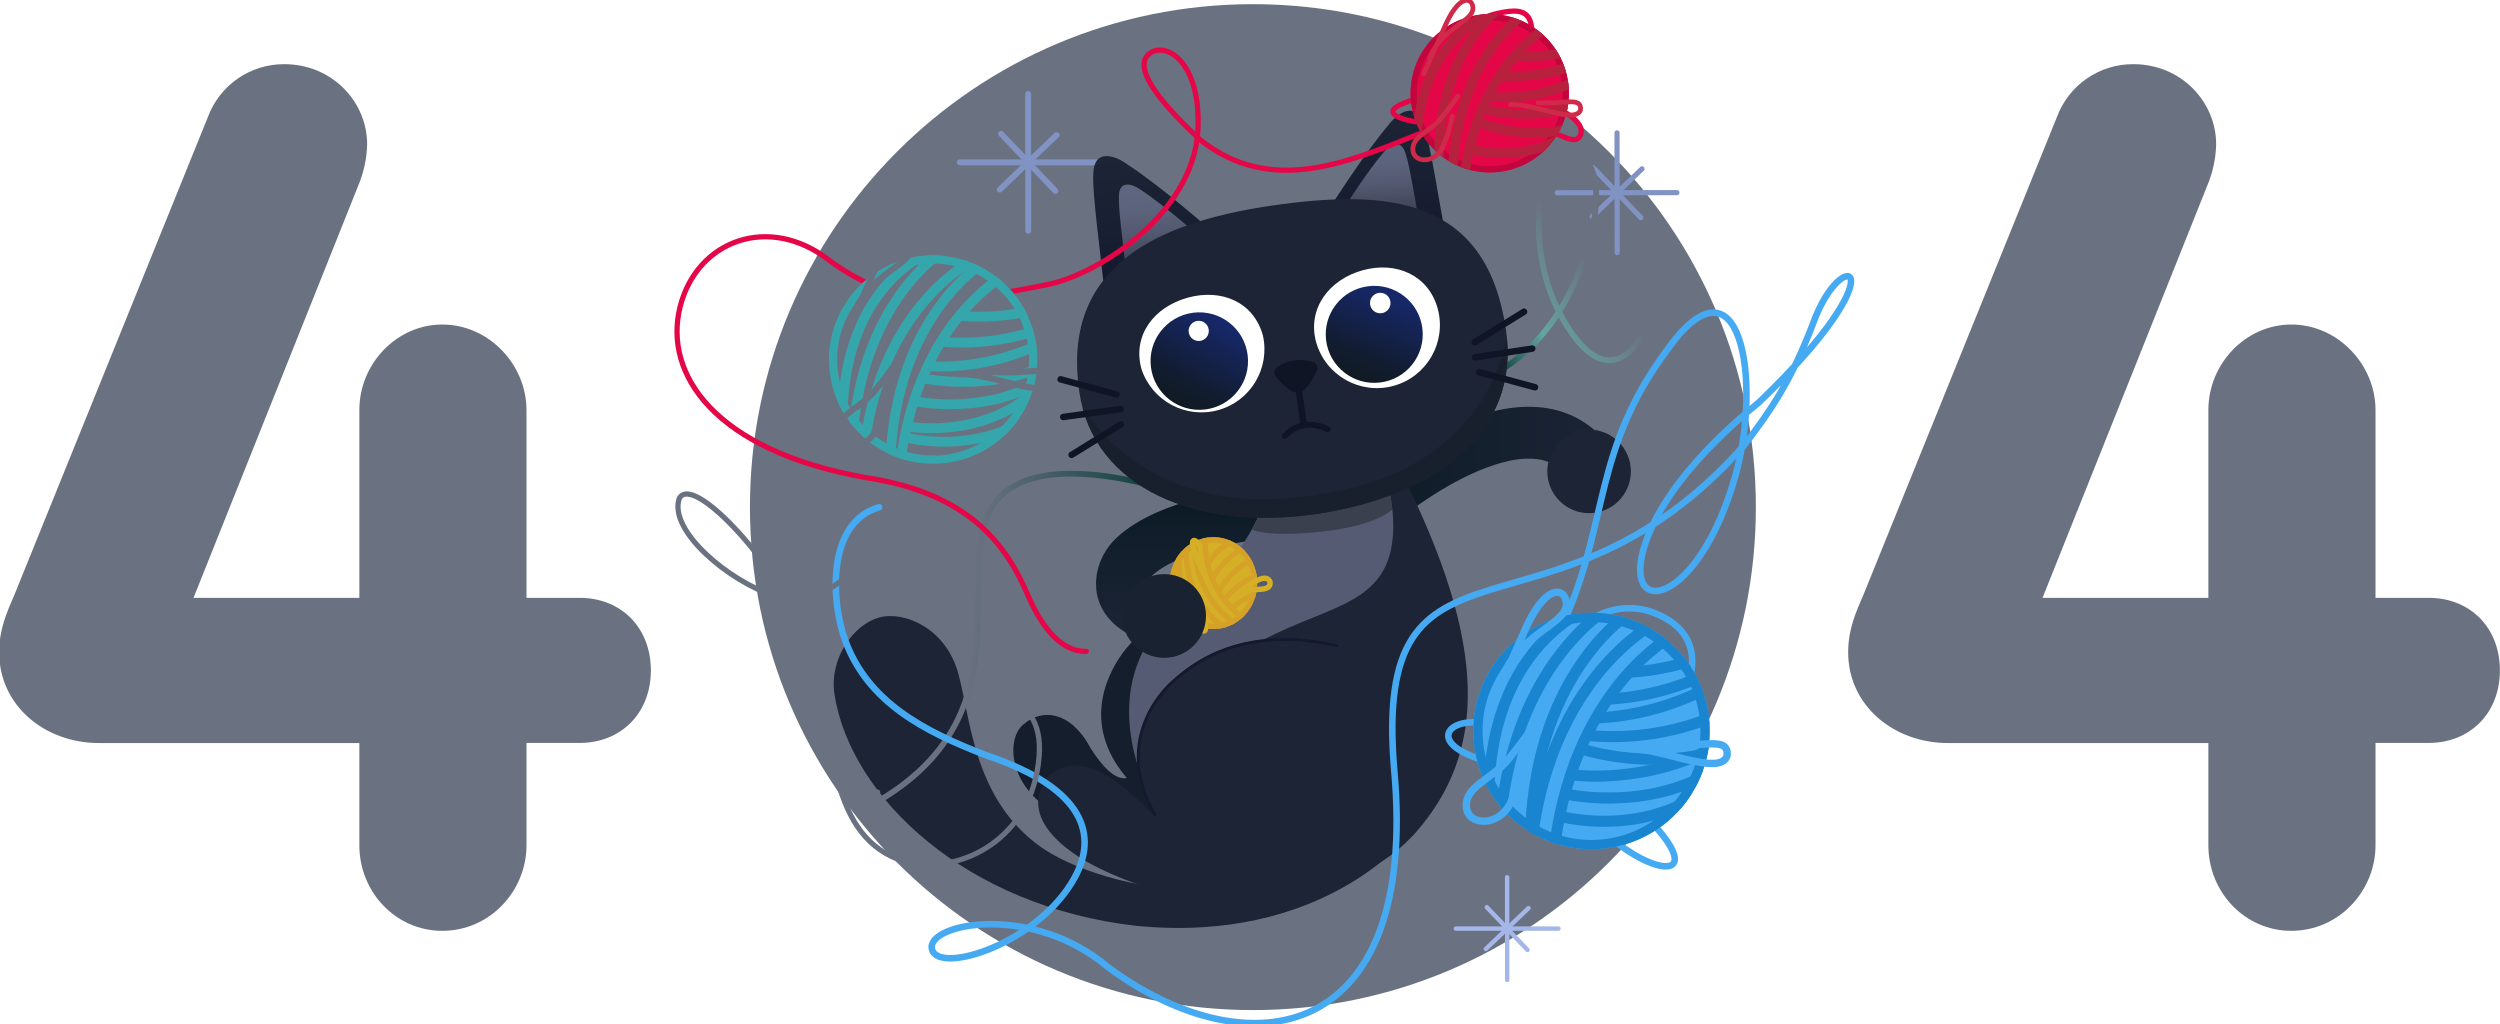 <?xml version="1.0" encoding="UTF-8"?>
<!-- Generated by Pixelmator Pro 3.6 -->
<svg width="952" height="390" viewBox="0 0 952 390" xmlns="http://www.w3.org/2000/svg">
  <g id="Group">
    <path id="Path" fill="#6a7281" stroke="none"
      d="M 668.632 193.112 C 668.632 298.889 582.883 384.638 477.105 384.638 C 371.328 384.638 285.578 298.889 285.578 193.112 C 285.578 87.334 371.328 1.585 477.105 1.585 C 582.883 1.585 668.632 87.334 668.632 193.112 Z" />
  </g>
  <g id="g1">
    <path id="eN8HYslCIaj5" fill="none" stroke="#8193c3" stroke-width="2.245"
      stroke-linecap="round" stroke-linejoin="round" stroke-dasharray="34.83 34.83"
      stroke-dashoffset="0" d="M 391.522 35.758 L 391.522 61.822" />
    <path id="eN8HYslCIaj6" fill="none" stroke="#8193c3" stroke-width="2.245"
      stroke-linecap="round" stroke-linejoin="round" stroke-dasharray="34.83 34.83"
      stroke-dashoffset="0" d="M 365.511 61.826 L 391.575 61.826" />
    <path id="eN8HYslCIaj7" fill="none" stroke="#8193c3" stroke-width="2.245"
      stroke-linecap="round" stroke-linejoin="round" stroke-dasharray="34.83 34.83"
      stroke-dashoffset="0" d="M 417.604 61.826 L 391.54 61.826" />
    <path id="eN8HYslCIaj8" fill="none" stroke="#8193c3" stroke-width="2.245"
      stroke-linecap="round" stroke-linejoin="round" stroke-dasharray="34.83 34.83"
      stroke-dashoffset="0" d="M 391.548 87.87 L 391.548 61.806" />
    <g id="g2">
      <path id="eN8HYslCIaj10" fill="none" stroke="#8193c3" stroke-width="2.245"
        stroke-linecap="round" stroke-linejoin="round" stroke-dasharray="34.83 34.83"
        stroke-dashoffset="0" d="M 401.863 72.671 L 391.519 61.851" />
      <path id="eN8HYslCIaj11" fill="none" stroke="#8193c3" stroke-width="2.245"
        stroke-linecap="round" stroke-linejoin="round" stroke-dasharray="34.83 34.83"
        stroke-dashoffset="0" d="M 381.213 50.961 L 391.557 61.78" />
      <path id="eN8HYslCIaj12" fill="none" stroke="#8193c3" stroke-width="2.245"
        stroke-linecap="round" stroke-linejoin="round" stroke-dasharray="34.83 34.83"
        stroke-dashoffset="0" d="M 380.699 72.186 L 391.518 61.843" />
      <path id="eN8HYslCIaj13" fill="none" stroke="#8193c3" stroke-width="2.245"
        stroke-linecap="round" stroke-linejoin="round" stroke-dasharray="34.83 34.83"
        stroke-dashoffset="0" d="M 402.365 51.439 L 391.546 61.782" />
    </g>
  </g>
  <g id="g3">
    <path id="eN8HYslCIaj15" fill="none" stroke="#8193c3" stroke-width="1.964"
      stroke-linecap="round" stroke-linejoin="round" stroke-dasharray="34.83 34.83"
      stroke-dashoffset="0" d="M 615.83 96.178 L 615.807 73.382" />
    <path id="eN8HYslCIaj16" fill="none" stroke="#8193c3" stroke-width="1.964"
      stroke-linecap="round" stroke-linejoin="round" stroke-dasharray="34.83 34.83"
      stroke-dashoffset="0" d="M 638.557 73.356 L 615.761 73.379" />
    <path id="eN8HYslCIaj17" fill="none" stroke="#8193c3" stroke-width="1.964"
      stroke-linecap="round" stroke-linejoin="round" stroke-dasharray="34.83 34.83"
      stroke-dashoffset="0" d="M 592.995 73.401 L 615.791 73.379" />
    <path id="eN8HYslCIaj18" fill="none" stroke="#8193c3" stroke-width="1.964"
      stroke-linecap="round" stroke-linejoin="round" stroke-dasharray="34.83 34.83"
      stroke-dashoffset="0" d="M 615.762 50.6 L 615.784 73.396" />
    <g id="g4">
      <path id="eN8HYslCIaj20" fill="none" stroke="#8193c3" stroke-width="1.964"
        stroke-linecap="round" stroke-linejoin="round" stroke-dasharray="34.83 34.83"
        stroke-dashoffset="0" d="M 606.754 63.903 L 615.809 73.356" />
      <path id="eN8HYslCIaj21" fill="none" stroke="#8193c3" stroke-width="1.964"
        stroke-linecap="round" stroke-linejoin="round" stroke-dasharray="34.83 34.83"
        stroke-dashoffset="0" d="M 624.832 82.872 L 615.777 73.419" />
      <path id="eN8HYslCIaj22" fill="none" stroke="#8193c3" stroke-width="1.964"
        stroke-linecap="round" stroke-linejoin="round" stroke-dasharray="34.83 34.83"
        stroke-dashoffset="0" d="M 625.264 64.308 L 615.81 73.364" />
      <path id="eN8HYslCIaj23" fill="none" stroke="#8193c3" stroke-width="1.964"
        stroke-linecap="round" stroke-linejoin="round" stroke-dasharray="34.83 34.83"
        stroke-dashoffset="0" d="M 606.333 82.473 L 615.786 73.417" />
    </g>
  </g>
  <g id="g5">
    <path id="eN8HYslCIaj25" fill="none" stroke="#a5b7e8" stroke-width="1.684"
      stroke-linecap="round" stroke-linejoin="round" stroke-dasharray="34.83 34.83"
      stroke-dashoffset="0" d="M 573.909 334.058 L 573.909 353.607" />
    <path id="eN8HYslCIaj26" fill="none" stroke="#a5b7e8" stroke-width="1.684"
      stroke-linecap="round" stroke-linejoin="round" stroke-dasharray="34.83 34.83"
      stroke-dashoffset="0" d="M 554.4 353.61 L 573.949 353.61" />
    <path id="eN8HYslCIaj27" fill="none" stroke="#a5b7e8" stroke-width="1.684"
      stroke-linecap="round" stroke-linejoin="round" stroke-dasharray="34.83 34.83"
      stroke-dashoffset="0" d="M 593.471 353.61 L 573.923 353.61" />
    <path id="eN8HYslCIaj28" fill="none" stroke="#a5b7e8" stroke-width="1.684"
      stroke-linecap="round" stroke-linejoin="round" stroke-dasharray="34.83 34.83"
      stroke-dashoffset="0" d="M 573.929 373.144 L 573.929 353.595" />
    <g id="g6">
      <path id="eN8HYslCIaj30" fill="none" stroke="#a5b7e8" stroke-width="1.684"
        stroke-linecap="round" stroke-linejoin="round" stroke-dasharray="34.83 34.83"
        stroke-dashoffset="0" d="M 581.665 361.744 L 573.907 353.629" />
      <path id="eN8HYslCIaj31" fill="none" stroke="#a5b7e8" stroke-width="1.684"
        stroke-linecap="round" stroke-linejoin="round" stroke-dasharray="34.83 34.83"
        stroke-dashoffset="0" d="M 566.177 345.461 L 573.935 353.575" />
      <path id="eN8HYslCIaj32" fill="none" stroke="#a5b7e8" stroke-width="1.684"
        stroke-linecap="round" stroke-linejoin="round" stroke-dasharray="34.83 34.83"
        stroke-dashoffset="0" d="M 565.792 361.38 L 573.906 353.622" />
      <path id="eN8HYslCIaj33" fill="none" stroke="#a5b7e8" stroke-width="1.684"
        stroke-linecap="round" stroke-linejoin="round" stroke-dasharray="34.83 34.83"
        stroke-dashoffset="0" d="M 582.041 345.819 L 573.927 353.577" />
    </g>
  </g>
  <g id="eN8HYslCIaj34">
    <path id="eN8HYslCIaj35" fill="#1c2435" stroke="none"
      d="M 535.642 318.932 C 535.642 318.932 503.409 359.548 432.717 352.558 C 368.062 345.253 324.019 303.762 317.795 264.584 C 315.624 250.753 325.046 237.873 334.676 235.168 C 344.306 232.463 360.003 239.213 364.784 256.043 C 369.564 272.872 370.422 302.639 394.535 321.195 C 414.721 337.106 481.852 355.13 534.015 313.814 C 535.503 315.817 535.087 316.499 535.642 318.932 Z" />
    <linearGradient id="linearGradient1" x1="443.924" y1="187.653" x2="443.924"
      y2="241.99" gradientUnits="userSpaceOnUse">
      <stop offset="0.01" stop-color="#0a1924" stop-opacity="1" />
      <stop offset="0.41" stop-color="#131f2d" stop-opacity="1" />
      <stop offset="1" stop-color="#1c2435" stop-opacity="1" />
    </linearGradient>
    <path id="eN8HYslCIaj36" fill="none" stroke="url(#linearGradient1)" stroke-width="19.747"
      stroke-linecap="round" stroke-linejoin="round"
      d="M 475.31 196.101 C 475.31 196.101 445.245 199.372 431.819 212.128 C 427.567 215.932 422.42 227.345 435.96 233.554" />
    <linearGradient id="linearGradient2" x1="515.133" y1="178.599" x2="614.284"
      y2="178.599" gradientUnits="userSpaceOnUse">
      <stop offset="0.01" stop-color="#0a1924" stop-opacity="1" />
      <stop offset="0.41" stop-color="#131f2d" stop-opacity="1" />
      <stop offset="1" stop-color="#1c2435" stop-opacity="1" />
    </linearGradient>
    <path id="eN8HYslCIaj37" fill="none" stroke="url(#linearGradient2)" stroke-width="19.747"
      stroke-linecap="round" stroke-linejoin="round"
      d="M 523.58 192.422 C 523.58 192.422 582.096 142.265 605.858 177.064" />
    <path id="eN8HYslCIaj38" fill="#151e2c" stroke="none"
      d="M 487.926 225.655 C 487.926 225.655 450.002 220.85 428.313 247.596 C 422.598 254.979 410.907 275.025 429.1 296.273 C 424.492 297.216 419.368 291.36 415.318 284.917 C 407.599 270.513 396.733 269.92 390.143 275.534 C 383.407 280.197 383.159 298.016 400.459 308.734 C 417.76 319.452 454.949 333.615 504.678 301.976 C 529.526 283.524 536.054 271.709 535.33 253.586 C 534.43 241.672 524.502 229.143 487.926 225.655 Z" />
    <path id="eN8HYslCIaj39" fill="#1c2435" stroke="none"
      d="M 483.059 186.666 C 483.059 186.666 478.934 209.265 453.099 229.89 C 425.476 251.929 426.606 289.623 448.952 314.789 C 459.561 328.031 505.362 353.8 538.745 317.433 C 565.908 286.782 567.268 246.356 533.04 178.702 C 515.29 182.684 506.36 185.339 483.059 186.666 Z" />
    <path id="eN8HYslCIaj40" fill="#555b73" stroke="none"
      d="M 528.199 183.605 C 528.199 183.605 534.287 203.352 526.937 216.922 C 518.446 232.632 496.099 233.521 473.731 247.958 C 459.996 256.076 456.035 267.408 449.76 282.109 C 450.238 300.218 446.78 317.971 434.099 294.223 C 416.346 241.424 461.016 223.307 468.333 214.136 C 481.761 196.704 482.178 186.962 482.178 186.962 Z" />
    <clipPath id="clipPath1">
      <path
        d="M 528.176 183.712 C 528.176 183.712 534.264 203.459 526.914 217.029 C 518.423 232.75 496.076 233.639 473.697 248.076 C 459.962 256.194 456.001 267.515 449.682 282.248 C 445.163 293.833 426.25 287.734 432.645 259.101 C 437.966 237.05 460.732 224.273 468.038 215.102 C 481.466 197.615 482.1 187.003 482.1 187.003 Z" />
    </clipPath>
    <g id="eN8HYslCIaj41" clip-path="url(#clipPath1)">
      <g id="g7">
        <path id="eN8HYslCIaj43" fill="#3b404e" stroke="none"
          d="M 470.57 189.236 L 535.559 184.475 C 535.4 190.719 530.073 201.523 492.982 203.234 C 466.116 204.353 469.802 193.569 470.57 189.236 Z" />
      </g>
    </g>
    <g id="eN8HYslCIaj46">
      <path id="eN8HYslCIaj47" fill="#1c2435" stroke="none"
        d="M 497.03 244.2 C 497.03 244.2 470.745 238.173 448.662 257.245 C 444.131 261.798 423.773 277.556 439.658 310.627 C 437.299 308.282 435.117 306.276 431.112 302.453 C 423.125 295.574 411.003 286.698 400.186 294.796 C 394.185 300.698 390.159 312.919 410.861 326.336 C 426.537 336.484 484.848 360.312 524.912 328.657 C 545.052 312.349 547.909 287.9 540.447 271.905 C 536.769 262.252 526.901 246.818 497.03 244.2 Z" />
      <path id="eN8HYslCIaj48" fill="none" stroke="#14192e" stroke-width="1.088"
        stroke-linecap="round"
        d="M 509.176 245.91 C 509.176 245.91 504.398 244.646 497.072 243.942 C 483.21 242.61 464.268 243.886 447.293 258.93 C 441.283 263.914 424.293 283.1 439.744 310.12" />
    </g>
    <linearGradient id="linearGradient3" x1="368.718" y1="237.241" x2="437.395"
      y2="242.185" gradientUnits="userSpaceOnUse">
      <stop offset="1e-05" stop-color="#6a7281" stop-opacity="1" />
      <stop offset="1" stop-color="#0b3e3b" stop-opacity="1" />
    </linearGradient>
    <path id="eN8HYslCIaj49" fill="none" stroke="url(#linearGradient3)" stroke-width="2.194"
      stroke-linecap="round"
      d="M 334.112 301.73 C 334.112 301.73 317.25 314.357 335.801 304.265 C 395.349 268.062 357.916 210.274 381.744 188.268 C 396.697 174.456 429.388 182.311 441.039 185.481" />
    <linearGradient id="linearGradient4" x1="574.146" y1="146.811" x2="615.622"
      y2="114.944" gradientUnits="userSpaceOnUse">
      <stop offset="1e-05" stop-color="#0b3e3b" stop-opacity="1" />
      <stop offset="0.428" stop-color="#64a6a1" stop-opacity="1" />
      <stop offset="1" stop-color="#6a7281" stop-opacity="1" />
    </linearGradient>
    <path id="eN8HYslCIaj50" fill="none" stroke="url(#linearGradient4)" stroke-width="2.194"
      stroke-linecap="round"
      d="M 562.069 145.132 C 562.069 145.132 593.938 137.157 605.951 89.073 C 614.727 52.015 590.373 50.49 586.566 76.907 C 586.127 79.946 582.76 105.079 599.116 127.645 C 616.592 151.78 629.267 123.024 626.93 119.283" />
    <g id="eN8HYslCIaj51">
      <g id="eN8HYslCIaj52">
        <g id="eN8HYslCIaj53">
          <linearGradient id="linearGradient5" x1="436.8" y1="58.147" x2="441.1"
            y2="103.049" gradientUnits="userSpaceOnUse">
            <stop offset="1e-05" stop-color="#1c2435" stop-opacity="1" />
            <stop offset="0.62" stop-color="#191f32" stop-opacity="1" />
            <stop offset="1" stop-color="#14192e" stop-opacity="1" />
          </linearGradient>
          <path id="path1" fill="url(#linearGradient5)" stroke="none"
            d="M 461.428 87.986 C 461.428 87.986 442.362 71.015 428.397 61.998 C 424.327 59.222 416.559 56.611 416.329 66.122 C 415.912 74.076 418.962 94.964 420.662 112.099 C 440.453 101.315 461.428 87.986 461.428 87.986 Z" />
          <linearGradient id="linearGradient6" x1="439.762" y1="70.028" x2="441.89"
            y2="99.264" gradientUnits="userSpaceOnUse">
            <stop offset="1e-05" stop-color="#5f6680" stop-opacity="1" />
            <stop offset="0.32" stop-color="#5c637c" stop-opacity="1" />
            <stop offset="0.62" stop-color="#535970" stop-opacity="1" />
            <stop offset="0.93" stop-color="#44495d" stop-opacity="1" />
            <stop offset="1" stop-color="#3f4457" stop-opacity="1" />
          </linearGradient>
          <path id="path2" fill="url(#linearGradient6)" stroke="none"
            d="M 455.362 88.831 C 455.362 88.831 442.976 77.861 433.904 71.937 C 431.249 70.138 426.224 68.437 426.082 74.625 C 425.807 79.792 427.782 93.373 428.901 104.508 C 441.737 97.498 455.362 88.831 455.362 88.831 Z" />
        </g>
        <g id="eN8HYslCIaj56">
          <linearGradient id="linearGradient7" x1="533.065" y1="41.801" x2="528.03"
            y2="87.438" gradientUnits="userSpaceOnUse">
            <stop offset="1e-05" stop-color="#1c2435" stop-opacity="1" />
            <stop offset="0.62" stop-color="#191f32" stop-opacity="1" />
            <stop offset="1" stop-color="#14192e" stop-opacity="1" />
          </linearGradient>
          <path id="path3" fill="url(#linearGradient7)" stroke="none"
            d="M 505.124 81.185 C 505.124 81.185 518.551 59.485 529.346 46.847 C 532.462 43.019 539.22 38.301 542.061 47.363 C 544.738 54.867 547.787 75.754 551.035 92.66 C 529.028 87.975 505.124 81.185 505.124 81.185 Z" />
          <linearGradient id="linearGradient8" x1="524.596" y1="54.011" x2="525.88"
            y2="79.759" gradientUnits="userSpaceOnUse">
            <stop offset="1e-05" stop-color="#5f6680" stop-opacity="1" />
            <stop offset="0.32" stop-color="#5c637c" stop-opacity="1" />
            <stop offset="0.62" stop-color="#535970" stop-opacity="1" />
            <stop offset="0.93" stop-color="#44495d" stop-opacity="1" />
            <stop offset="1" stop-color="#3f4457" stop-opacity="1" />
          </linearGradient>
          <path id="path4" fill="url(#linearGradient8)" stroke="none"
            d="M 511.168 80.274 C 511.168 80.274 519.945 66.166 526.911 57.949 C 528.94 55.459 533.296 52.398 535.182 58.29 C 536.916 63.16 538.901 76.742 541.019 87.723 C 526.702 84.684 511.168 80.274 511.168 80.274 Z" />
        </g>
      </g>
      <path id="path5" fill="#1c2435" stroke="none"
        d="M 573.458 125.549 C 579.218 165.043 545.813 189.243 500.955 195.76 C 456.097 202.276 416.395 186.161 410.997 149.223 C 404.163 102.347 439.191 84.882 484.049 78.332 C 528.907 71.783 566.075 75.228 573.458 125.549 Z" />
      <clipPath id="clipPath2">
        <path
          d="M 573.458 125.549 C 579.218 165.043 545.813 189.243 500.955 195.76 C 456.097 202.276 416.395 186.161 410.997 149.223 C 404.163 102.347 439.191 84.882 484.049 78.332 C 528.907 71.783 566.075 75.228 573.458 125.549 Z" />
      </clipPath>
      <g id="g8" clip-path="url(#clipPath2)">
        <g id="g9">
          <path id="eN8HYslCIaj62" fill="#18202d" stroke="none"
            d="M 409.067 149.706 C 409.067 149.706 431.786 200.707 502.765 188.157 C 540.547 182.738 567.852 161.773 574.555 125.385 C 576.267 148.422 577.408 186.391 502.721 199.687 C 458.477 206.719 417.053 199.687 409.067 149.706 Z" />
        </g>
      </g>
      <g id="eN8HYslCIaj65">
        <g id="g10">
          <path id="path6" fill="#ffffff" stroke="none"
            d="M 480.914 127.757 C 483.722 140.258 476.221 152.762 463.87 156.169 C 451.518 159.577 438.667 152.687 434.669 140.515 C 431.144 127.688 439.459 116.888 452.285 113.353 C 465.11 109.818 477.394 114.963 480.914 127.757 Z" />
          <g id="g11">
            <linearGradient id="linearGradient9" x1="464.923" y1="122.229" x2="447.311"
              y2="154.91" gradientUnits="userSpaceOnUse">
              <stop offset="1e-05" stop-color="#17286a" stop-opacity="1" />
              <stop offset="0.7" stop-color="#111c30" stop-opacity="1" />
              <stop offset="1" stop-color="#101a20" stop-opacity="1" />
            </linearGradient>
            <path id="eN8HYslCIaj69" fill="url(#linearGradient9)" stroke="none"
              d="M 475.105 135.203 C 476.374 145.374 469.158 154.648 458.987 155.917 C 448.815 157.187 439.541 149.97 438.272 139.799 C 437.003 129.628 444.219 120.353 454.39 119.084 C 464.562 117.815 473.836 125.031 475.105 135.203 Z" />
            <filter id="filter1" x="0" y="0" width="952" height="390" filterUnits="userSpaceOnUse"
              primitiveUnits="userSpaceOnUse" color-interpolation-filters="sRGB">
              <feGaussianBlur stdDeviation="0" />
            </filter>
            <path id="eN8HYslCIaj71" fill="#ffffff" stroke="none" filter="url(#filter1)"
              d="M 460.285 125.532 C 460.548 127.639 459.053 129.56 456.946 129.823 C 454.84 130.085 452.919 128.591 452.656 126.484 C 452.393 124.377 453.888 122.457 455.994 122.194 C 458.101 121.931 460.022 123.425 460.285 125.532 Z" />
          </g>
        </g>
        <g id="g12">
          <path id="path7" fill="#ffffff" stroke="none"
            d="M 547.516 117.654 C 550.88 130.405 543.331 143.483 530.607 146.949 C 517.884 150.415 504.745 142.972 501.177 130.276 C 497.693 117.438 506.225 106.366 519.019 102.886 C 531.813 99.407 544.08 104.854 547.516 117.654 Z" />
          <g id="g13">
            <linearGradient id="linearGradient10" x1="529.872" y1="111.803" x2="515.5"
              y2="145.828" gradientUnits="userSpaceOnUse">
              <stop offset="1e-05" stop-color="#17286a" stop-opacity="1" />
              <stop offset="0.7" stop-color="#111c30" stop-opacity="1" />
              <stop offset="1" stop-color="#101a20" stop-opacity="1" />
            </linearGradient>
            <path id="eN8HYslCIaj75" fill="url(#linearGradient10)" stroke="none"
              d="M 541.648 125.09 C 542.88 135.216 535.671 144.423 525.545 145.655 C 515.42 146.887 506.213 139.677 504.981 129.552 C 503.749 119.426 510.958 110.219 521.084 108.987 C 531.209 107.755 540.417 114.965 541.648 125.09 Z" />
            <path id="eN8HYslCIaj77" fill="#ffffff" stroke="none"
              d="M 529.476 114.923 C 529.736 117.065 528.212 119.011 526.071 119.272 C 523.93 119.532 521.983 118.008 521.722 115.867 C 521.462 113.726 522.986 111.779 525.127 111.518 C 527.268 111.258 529.215 112.782 529.476 114.923 Z" />
          </g>
        </g>
      </g>
      <g id="eN8HYslCIaj86">
        <path id="eN8HYslCIaj87" fill="none" stroke="#101526" stroke-width="2.271"
          stroke-linecap="round"
          d="M 489.282 165.997 C 489.282 165.997 495.437 158.416 505.551 163.452" />
        <path id="path8" fill="#101526" stroke="none"
          d="M 485.958 143.639 C 485.455 143.109 485.201 142.388 485.262 141.659 C 485.323 140.93 485.692 140.262 486.276 139.822 C 490.336 137.087 495.418 136.348 500.088 137.814 C 500.741 138.087 501.253 138.617 501.503 139.279 C 501.752 139.942 501.716 140.678 501.405 141.314 C 499.967 144.32 497.411 149.092 494.57 149.443 C 492.277 149.684 490.259 148.346 485.958 143.639 Z" />
        <path id="eN8HYslCIaj89" fill="none" stroke="#101526" stroke-width="2.475"
          stroke-linecap="round" stroke-linejoin="round"
          d="M 494.23 146.305 L 496.479 161.74" />
      </g>
      <g id="eN8HYslCIaj90">
        <g id="g14">
          <path id="path9" fill="none" stroke="#101526" stroke-width="2.475"
            stroke-linecap="round" d="M 563.245 141.709 L 584.538 147.468" />
          <path id="path10" fill="none" stroke="#101526" stroke-width="2.475"
            stroke-linecap="round" d="M 580.348 118.704 L 561.577 130.31" />
          <path id="path11" fill="none" stroke="#101526" stroke-width="2.475"
            stroke-linecap="round" d="M 561.665 136.092 L 583.474 132.735" />
        </g>
        <g id="g15">
          <path id="path12" fill="none" stroke="#101526" stroke-width="2.475"
            stroke-linecap="round" d="M 403.878 144.451 L 425.182 150.211" />
          <path id="path13" fill="none" stroke="#101526" stroke-width="2.475"
            stroke-linecap="round" d="M 426.74 155.773 L 404.887 158.789" />
          <path id="path14" fill="none" stroke="#101526" stroke-width="2.475"
            stroke-linecap="round" d="M 426.839 161.598 L 408.079 173.205" />
        </g>
      </g>
    </g>
    <g id="eN8HYslCIaj99">
      <clipPath id="clipPath3">
        <path
          d="M 478.751 222.035 C 478.751 231.692 471.267 239.521 462.036 239.521 C 452.805 239.521 445.322 231.692 445.322 222.035 C 445.322 212.377 452.805 204.548 462.036 204.548 C 471.267 204.548 478.751 212.377 478.751 222.035 Z" />
      </clipPath>
      <g id="g16" clip-path="url(#clipPath3)">
        <g id="g17">
          <path id="path15" fill="#d5b027" stroke="#d5a127" stroke-width="4.127"
            d="M 478.96 222.068 C 478.96 231.725 471.477 239.554 462.246 239.554 C 453.015 239.554 445.532 231.725 445.532 222.068 C 445.532 212.41 453.015 204.581 462.246 204.581 C 471.477 204.581 478.96 212.41 478.96 222.068 Z" />
          <path id="path16" fill="none" stroke="#d5a127" stroke-width="2.063"
            d="M 459.279 202.101 C 459.279 202.101 454.917 224.459 477.262 238.15" />
          <path id="path17" fill="none" stroke="#d5a127" stroke-width="2.063"
            d="M 455.451 203.582 C 455.451 203.582 451.089 225.94 473.434 239.62" />
          <path id="path18" fill="none" stroke="#d5a127" stroke-width="2.063"
            d="M 452.065 205.798 C 452.065 205.798 447.703 228.156 470.047 241.847" />
          <path id="path19" fill="none" stroke="#d5a127" stroke-width="2.063"
            d="M 459.95 214.772 C 459.95 214.772 464.144 207.301 471.274 205.59" />
          <path id="path20" fill="none" stroke="#d5a127" stroke-width="2.063"
            d="M 461.827 220.159 C 461.827 220.159 466.671 211.097 475.081 208.311" />
          <path id="path21" fill="none" stroke="#d5a127" stroke-width="2.063"
            d="M 464.301 224.909 C 464.301 224.909 469.146 215.847 477.566 213.061" />
          <path id="path22" fill="none" stroke="#d5a127" stroke-width="2.063"
            d="M 466.398 228.277 C 466.398 228.277 472.491 220.082 481.204 218.645" />
          <path id="path23" fill="none" stroke="#d5a127" stroke-width="2.063"
            d="M 468.999 231.48 C 468.999 231.48 476.611 224.832 485.43 225.37" />
          <path id="path24" fill="none" stroke="#d5a127" stroke-width="2.063"
            d="M 449.212 209.243 C 449.212 209.243 444.85 231.601 467.195 245.281" />
        </g>
      </g>
      <path id="path25" fill="none" stroke="#d5b027" stroke-width="2.063" stroke-linecap="round"
        stroke-linejoin="round"
        d="M 459.142 219.797 C 452.327 206.687 453.323 203.341 456.898 207.444" />
      <path id="path26" fill="none" stroke="#d5b027" stroke-width="2.063" stroke-linecap="round"
        stroke-linejoin="round"
        d="M 469.188 228.354 C 469.188 228.354 481.236 216.286 483.605 221.508 C 484.151 224.613 480.271 224.679 474.944 224.294" />
      <path id="path27" fill="none" stroke="#d5b027" stroke-width="2.063" stroke-linecap="round"
        stroke-linejoin="round"
        d="M 453.627 227.783 C 453.627 227.783 453.627 237.602 457.989 240.191 C 459.321 240.827 459.562 238.797 457.57 233.927" />
    </g>
    <path id="eN8HYslCIaj117" fill="#1c2435" stroke="none"
      d="M 621.037 179.502 C 621.037 188.291 613.912 195.416 605.123 195.416 C 596.334 195.416 589.21 188.291 589.21 179.502 C 589.21 170.714 596.334 163.589 605.123 163.589 C 613.912 163.589 621.037 170.714 621.037 179.502 Z" />
    <path id="eN8HYslCIaj118" fill="#182231" stroke="none"
      d="M 459.247 234.563 C 459.247 243.365 452.112 250.501 443.31 250.501 C 434.508 250.501 427.372 243.365 427.372 234.563 C 427.372 225.761 434.508 218.625 443.31 218.625 C 452.112 218.625 459.247 225.761 459.247 234.563 Z" />
  </g>
  <g id="g18">
    <path id="eN8HYslCIaj120" fill="none" stroke="#45aaf2" stroke-width="2.5" stroke-linecap="round"
      d="M 608.883 234.232 C 608.883 234.232 619.1 228.577 631.039 233.854 C 646.713 240.6 647.195 254.081 639.565 267.251 C 631.935 280.422 618.582 297.575 578.742 292.375 C 539.942 286.835 548.742 271.595 567.312 275.745 C 580.312 278.655 599.992 282.675 619.622 304.155 C 660.162 340.305 623.682 337.065 597.692 302.765 C 579.692 278.965 593.052 261.108 596.062 235.698 C 612.453 198.165 607.012 171.086 634.382 133.871 C 662.903 93.238 671.133 145.204 660.743 181.514 C 646.803 230.264 618.591 235.739 625.743 209.514 C 630.008 193.875 644.14 174.094 669.915 153.121 C 724.614 100.624 701.578 92.138 690.38 123.258 C 681.933 145.345 674.183 156.486 664.152 169.575 C 590.622 252.675 522.272 192.535 530.932 293.355 C 540.282 396.955 476.002 407.938 422.292 368.575 C 392.482 343.209 352.152 351.915 354.922 361.575 C 357.692 371.235 395.622 359.265 409.322 334.025 C 417.732 318.525 413.877 300.443 375.577 287.623 C 351.758 278.476 330.664 267.447 321.951 244.141 C 316.374 229.225 314.692 198.862 334.775 193.178" />
    <path id="eN8HYslCIaj121" fill="none" stroke="#6a7281" stroke-width="2" stroke-linecap="round"
      d="M 371.107 127.464 C 371.107 127.464 397.24 89.04 373.22 98.04 C 354.28 105.9 333.987 119.907 341.377 151.537 C 344.617 164.927 347.707 185.119 380.719 174.596 C 388.881 172.597 395.101 160.333 375.07 151.29 C 355.039 142.247 323.07 113.87 312.24 118.49 C 301.41 123.11 322.4 139.97 331.64 146.43 C 340.88 152.89 348.699 168.976 341.57 189.86 C 337.282 202.266 319.84 234.56 294.92 226.86 C 277.82 221.55 254.5 202.15 258.65 189.86 C 264.2 179 302.08 221.5 309.7 249.86 C 317.32 278.22 314.62 316.72 342.04 327.24 C 360.4 334.24 389.5 323.24 394.93 293.75 C 401.051 261.608 373.78 263.595 367.77 268.445" />
  </g>
  <path id="eN8HYslCIaj122" fill="none" stroke="#e50648" stroke-width="2" stroke-linecap="round"
    d="M 545.285 27.67 C 545.285 27.67 554.135 8.67 570.105 5.13 C 582.415 2.41 587.595 4.13 579.415 34.6 C 577.915 41.24 566.765 51.89 536.225 45.83 C 524.335 42.77 531.225 38.6 552.625 34.74 C 574.025 30.88 606.878 43.329 601.578 51.939 C 597.418 58.689 580.8 34.696 541.01 50.736 C 512.37 62.286 483.905 74.31 457.195 53.38 C 439.465 37 431.605 25.14 437.685 20.43 C 443.765 15.72 456.305 23.028 456.245 46.13 C 456.948 80.003 418.688 104.37 399.008 108.33 C 362.688 115.65 341.631 118.141 315.565 98.98 C 292.969 81.467 265.375 91.34 258.975 116.87 C 252.575 142.4 272.023 171.593 329.675 181.87 C 368.954 187.766 383.158 207.417 391.329 226.46 C 395.541 236.274 402.783 248.239 413.658 248.044" />
  <g id="eN8HYslCIaj123">
    <g id="eN8HYslCIaj124">
      <g id="g19">
        <clipPath id="clipPath4">
          <path
            d="M 585.695 11.65 C 598.879 21.81 601.33 40.735 591.169 53.92 C 581.009 67.104 562.084 69.555 548.9 59.395 C 535.715 49.234 533.264 30.309 543.425 17.125 C 553.585 3.94 572.51 1.489 585.695 11.65 Z" />
        </clipPath>
        <g id="g20" clip-path="url(#clipPath4)">
          <g id="g21">
            <path id="path28" fill="#e50648" stroke="#c2053d" stroke-width="4.712"
              d="M 585.695 11.65 C 598.879 21.81 601.33 40.735 591.169 53.92 C 581.009 67.104 562.084 69.555 548.9 59.395 C 535.715 49.234 533.264 30.309 543.425 17.125 C 553.585 3.94 572.51 1.489 585.695 11.65 Z" />
            <path id="path29" fill="none" stroke="#b7213e" stroke-width="3.625"
              d="M 588.204 11.044 C 588.204 11.044 563.032 25.303 557.566 67.637" />
            <path id="path30" fill="none" stroke="#b7213e" stroke-width="3.625"
              d="M 579.017 6.445 C 579.017 6.445 555.135 22.745 553.178 65.398" />
            <path id="path31" fill="none" stroke="#b7213e" stroke-width="3.625"
              d="M 573.188 1.521 C 573.188 1.521 547.641 16.923 547.98 60.747" />
            <path id="path32" fill="none" stroke="#b7213e" stroke-width="3.625"
              d="M 573.976 3.078 C 573.976 3.078 540.267 8.504 539.182 57.257" />
            <path id="path33" fill="none" stroke="#b7213e" stroke-width="3.625"
              d="M 559.079 56.556 C 559.079 56.556 578.121 62.682 595.275 52.175" />
            <path id="path34" fill="none" stroke="#b7213e" stroke-width="3.625"
              d="M 561.269 45.789 C 561.269 45.789 578.332 54.033 597.079 48.981" />
            <path id="path35" fill="none" stroke="#b7213e" stroke-width="3.625"
              d="M 563.86 41.242 C 563.86 41.242 581.352 46.627 600.117 40.255" />
            <path id="path36" fill="none" stroke="#b7213e" stroke-width="3.625"
              d="M 566.358 36.822 C 578.251 37.834 590.2 35.676 600.987 30.566" />
            <path id="path37" fill="none" stroke="#b7213e" stroke-width="3.625"
              d="M 570.461 28.891 C 582.361 29.806 594.292 27.553 605.039 22.36" />
            <path id="path38" fill="none" stroke="#b7213e" stroke-width="3.625"
              d="M 575.909 21.382 C 587.8 22.292 599.248 20.046 609.986 14.858" />
          </g>
        </g>
        <path id="eN8HYslCIaj141" fill="none" stroke="#cf2a4a" stroke-width="1.813"
          stroke-linecap="round"
          d="M 575.258 39.776 C 584.107 39.362 600.157 47.41 601.872 41.812 C 602.315 36.666 595.614 39.776 585.709 39.126" />
        <path id="eN8HYslCIaj142" fill="none" stroke="#cf2a4a" stroke-width="1.813"
          stroke-linecap="round"
          d="M 555.108 36.65 C 555.108 36.65 552.168 40.901 548.577 45.255 C 544.44 50.146 537.692 52.002 538.012 57.12 C 538.333 62.237 546.72 62.445 549.557 55.593 C 551.133 51.964 552.299 48.171 553.035 44.284" />
        <path id="eN8HYslCIaj143" fill="none" stroke="#cf2a4a" stroke-width="1.813"
          stroke-linecap="round"
          d="M 542.131 28.137 C 542.131 28.137 544.855 22.256 550.189 10.071 C 555.316 -1.653 559.887 -1.04 560.744 2.013 C 562.488 8.214 549.105 9.854 544.421 22.153" />
      </g>
    </g>
    <g id="eN8HYslCIaj144">
      <clipPath id="clipPath5">
        <path
          d="M 379.547 105.517 C 396.895 118.887 400.121 143.788 386.751 161.137 C 373.381 178.485 348.48 181.71 331.131 168.341 C 313.783 154.971 310.558 130.069 323.927 112.721 C 337.297 95.373 362.199 92.147 379.547 105.517 Z" />
      </clipPath>
      <g id="g22" clip-path="url(#clipPath5)">
        <g id="g23">
          <path id="path39" fill="#6a7281" stroke="#35a7ac" stroke-width="6.2"
            d="M 379.547 105.517 C 396.895 118.887 400.121 143.788 386.751 161.137 C 373.381 178.485 348.48 181.71 331.131 168.341 C 313.783 154.971 310.558 130.069 323.927 112.721 C 337.297 95.373 362.199 92.147 379.547 105.517 Z" />
          <path id="path40" fill="none" stroke="#35a7ac" stroke-width="3.72"
            d="M 382.849 104.72 C 382.849 104.72 348.432 122.715 342.535 179.186" />
          <path id="path41" fill="none" stroke="#35a7ac" stroke-width="3.72"
            d="M 368.924 100.215 C 368.924 100.215 333.9 118.085 328.597 174.694" />
          <path id="path42" fill="none" stroke="#35a7ac" stroke-width="3.72"
            d="M 374.552 100.026 C 374.552 100.026 340.716 120.054 338.97 176.884" />
          <path id="path43" fill="none" stroke="#35a7ac" stroke-width="3.72"
            d="M 362.485 93.298 C 362.485 93.298 327.673 111.431 324.527 169.012" />
          <path id="path44" fill="none" stroke="#35a7ac" stroke-width="3.72"
            d="M 361.499 92.676 C 361.499 92.676 317.774 102.993 320.973 167.08" />
          <path id="path45" fill="none" stroke="#35a7ac" stroke-width="3.72"
            d="M 344.621 166.517 C 344.621 166.517 369.968 173.61 391.992 158.928" />
          <path id="path46" fill="none" stroke="#35a7ac" stroke-width="3.72"
            d="M 344.908 162.284 C 344.908 162.284 370.715 167.458 391.577 151.167" />
          <path id="path47" fill="none" stroke="#35a7ac" stroke-width="3.72"
            d="M 347.362 152.572 C 347.362 152.572 371.63 158.301 394.274 146.471" />
          <path id="path48" fill="none" stroke="#35a7ac" stroke-width="3.72"
            d="M 351.051 143.967 C 351.051 143.967 374.513 149.399 398.546 139.28" />
          <path id="path49" fill="none" stroke="#35a7ac" stroke-width="3.72"
            d="M 354.47 139.506 C 370.163 140.116 385.738 136.556 399.608 129.186" />
          <path id="path50" fill="none" stroke="#35a7ac" stroke-width="3.72"
            d="M 359.502 130.204 C 375.161 131.408 390.859 128.442 405 121.61" />
          <path id="path51" fill="none" stroke="#35a7ac" stroke-width="3.72"
            d="M 366.05 120.333 C 381.696 121.53 397.381 118.565 411.511 111.739" />
        </g>
      </g>
      <path id="eN8HYslCIaj162" fill="none" stroke="#6a7281" stroke-width="2.385"
        stroke-linecap="round"
        d="M 365.814 142.526 C 377.458 141.981 398.577 152.571 400.834 145.205 C 401.417 138.434 392.6 142.526 379.566 141.671" />
      <path id="eN8HYslCIaj163" fill="none" stroke="#6a7281" stroke-width="2.385"
        stroke-linecap="round"
        d="M 341.466 137.802 C 341.466 137.802 337.597 143.394 332.872 149.124 C 327.428 155.56 318.55 158.002 318.971 164.736 C 319.393 171.47 330.43 171.742 334.162 162.727 C 336.235 157.952 337.77 152.961 338.738 147.846" />
      <path id="eN8HYslCIaj164" fill="none" stroke="#6a7281" stroke-width="2.385"
        stroke-linecap="round"
        d="M 322.226 127.211 C 322.226 127.211 325.809 119.473 332.828 103.439 C 339.574 88.013 345.589 88.819 346.717 92.837 C 349.011 100.996 331.402 103.154 325.239 119.337" />
    </g>
    <g id="eN8HYslCIaj165">
      <clipPath id="clipPath6">
        <path
          d="M 633.514 242.724 C 653.201 257.896 656.861 286.154 641.69 305.841 C 626.518 325.527 598.259 329.187 578.573 314.016 C 558.886 298.844 555.226 270.586 570.398 250.899 C 585.569 231.212 613.828 227.552 633.514 242.724 Z" />
      </clipPath>
      <g id="g24" clip-path="url(#clipPath6)">
        <g id="g25">
          <path id="path52" fill="#45aaf2" stroke="#1984d0" stroke-width="7.036"
            d="M 633.514 242.724 C 653.201 257.896 656.861 286.154 641.69 305.841 C 626.518 325.527 598.259 329.187 578.573 314.016 C 558.886 298.844 555.226 270.586 570.398 250.899 C 585.569 231.212 613.828 227.552 633.514 242.724 Z" />
          <path id="path53" fill="none" stroke="#1984d0" stroke-width="4.222"
            d="M 637.262 241.82 C 637.262 241.82 598.205 262.24 591.513 326.323" />
          <path id="path54" fill="none" stroke="#1984d0" stroke-width="4.222"
            d="M 620.108 233.744 C 620.108 233.744 582.535 257.81 582.823 322.33" />
          <path id="path55" fill="none" stroke="#1984d0" stroke-width="4.222"
            d="M 632.712 235.816 C 632.712 235.816 620.391 241.482 607.888 257.281 C 606.198 259.417 604.504 261.738 602.837 264.255 C 600.812 267.313 598.827 270.659 596.935 274.315 C 591.006 285.771 585.991 300.263 583.544 318.4" />
          <path id="path56" fill="none" stroke="#1984d0" stroke-width="4.222"
            d="M 617.043 228.63 C 617.043 228.63 576.909 247.951 571.28 313.147" />
          <path id="path57" fill="none" stroke="#1984d0" stroke-width="4.222"
            d="M 613.033 228.151 C 613.033 228.151 563.414 239.859 567.045 312.585" />
          <path id="path58" fill="none" stroke="#1984d0" stroke-width="4.222"
            d="M 593.881 310.812 C 593.881 310.812 622.645 318.861 647.637 302.199" />
          <path id="path59" fill="none" stroke="#1984d0" stroke-width="4.222"
            d="M 596.062 302.313 C 596.062 302.313 623.601 308.814 649.297 295.389" />
          <path id="path60" fill="none" stroke="#1984d0" stroke-width="4.222"
            d="M 599.42 295.151 C 599.42 295.151 626.517 298.704 652.547 284.631" />
          <path id="path61" fill="none" stroke="#1984d0" stroke-width="4.222"
            d="M 600.941 284.82 C 600.941 284.82 626.69 293.976 655.092 285.675" />
          <path id="path62" fill="none" stroke="#1984d0" stroke-width="4.222"
            d="M 604.604 280.067 C 622.347 281.746 640.218 278.691 656.397 271.213" />
          <path id="path63" fill="none" stroke="#1984d0" stroke-width="4.222"
            d="M 607.815 273.421 C 625.619 272.623 642.895 267.124 657.883 257.482" />
          <path id="path64" fill="none" stroke="#1984d0" stroke-width="4.222"
            d="M 612.554 266.234 C 630.332 265.216 647.524 259.511 662.384 249.698" />
          <path id="path65" fill="none" stroke="#1984d0" stroke-width="4.222"
            d="M 619.986 256.015 C 637.764 254.996 654.957 249.291 669.816 239.479" />
        </g>
      </g>
      <path id="eN8HYslCIaj184" fill="none" stroke="#45aaf2" stroke-width="2.814"
        stroke-linecap="round"
        d="M 617.93 284.722 C 631.144 284.103 655.109 296.12 657.671 287.761 C 658.332 280.078 648.327 284.722 633.537 283.751" />
      <path id="eN8HYslCIaj185" fill="none" stroke="#45aaf2" stroke-width="2.814"
        stroke-linecap="round"
        d="M 583.903 276.573 C 583.903 276.573 579.513 282.92 574.151 289.421 C 567.973 296.725 557.898 299.497 558.376 307.138 C 558.855 314.779 571.379 315.089 575.615 304.858 C 577.967 299.44 579.709 293.776 580.807 287.972" />
      <path id="eN8HYslCIaj186" fill="none" stroke="#45aaf2" stroke-width="2.814"
        stroke-linecap="round"
        d="M 568.466 267.342 C 568.466 267.342 572.533 258.561 580.498 240.366 C 588.154 222.86 594.979 223.775 596.259 228.334 C 598.862 237.594 578.88 240.042 571.886 258.407" />
    </g>
  </g>
  <g id="g26">
    <path id="path66" fill="#6a7281" stroke="none"
      d="M -0.322 248.411 C -0.322 239.532 2.637 233.12 5.606 226.214 L 79.13 44.657 C 83.611 32.461 95.248 24.377 108.241 24.433 C 126.492 24.433 139.81 38.738 139.81 55.016 C 139.667 60.46 138.495 65.828 136.357 70.837 L 73.695 227.656 L 136.841 227.656 L 136.841 156.152 C 136.841 138.395 151.155 123.579 168.419 123.579 C 186.176 123.579 200.49 138.87 200.49 156.152 L 200.49 227.656 L 220.714 227.656 C 236.535 227.656 247.852 239.001 247.852 255.279 C 247.852 271.557 236.507 282.911 220.714 282.911 L 200.49 282.911 L 200.49 321.888 C 200.49 339.152 186.67 354.461 168.419 354.461 C 150.662 354.461 136.841 339.654 136.841 321.888 L 136.841 282.948 L 37.677 282.948 C 16.96 282.948 -0.322 268.606 -0.322 248.411 Z" />
    <path id="path67" fill="#6a7281" stroke="none"
      d="M 703.783 248.411 C 703.783 239.532 706.743 233.12 709.712 226.214 L 783.235 44.657 C 787.716 32.461 799.354 24.377 812.347 24.433 C 830.597 24.433 843.916 38.738 843.916 55.016 C 843.772 60.46 842.601 65.828 840.463 70.837 L 777.8 227.656 L 840.947 227.656 L 840.947 156.152 C 840.947 138.395 855.26 123.579 872.525 123.579 C 890.282 123.579 904.596 138.87 904.596 156.152 L 904.596 227.656 L 924.819 227.656 C 940.641 227.656 951.958 239.001 951.958 255.279 C 951.958 271.557 940.613 282.911 924.819 282.911 L 904.596 282.911 L 904.596 321.888 C 904.596 339.152 890.775 354.461 872.525 354.461 C 854.767 354.461 840.947 339.654 840.947 321.888 L 840.947 282.948 L 741.783 282.948 C 721.066 282.948 703.783 268.606 703.783 248.411 Z" />
  </g>
</svg>